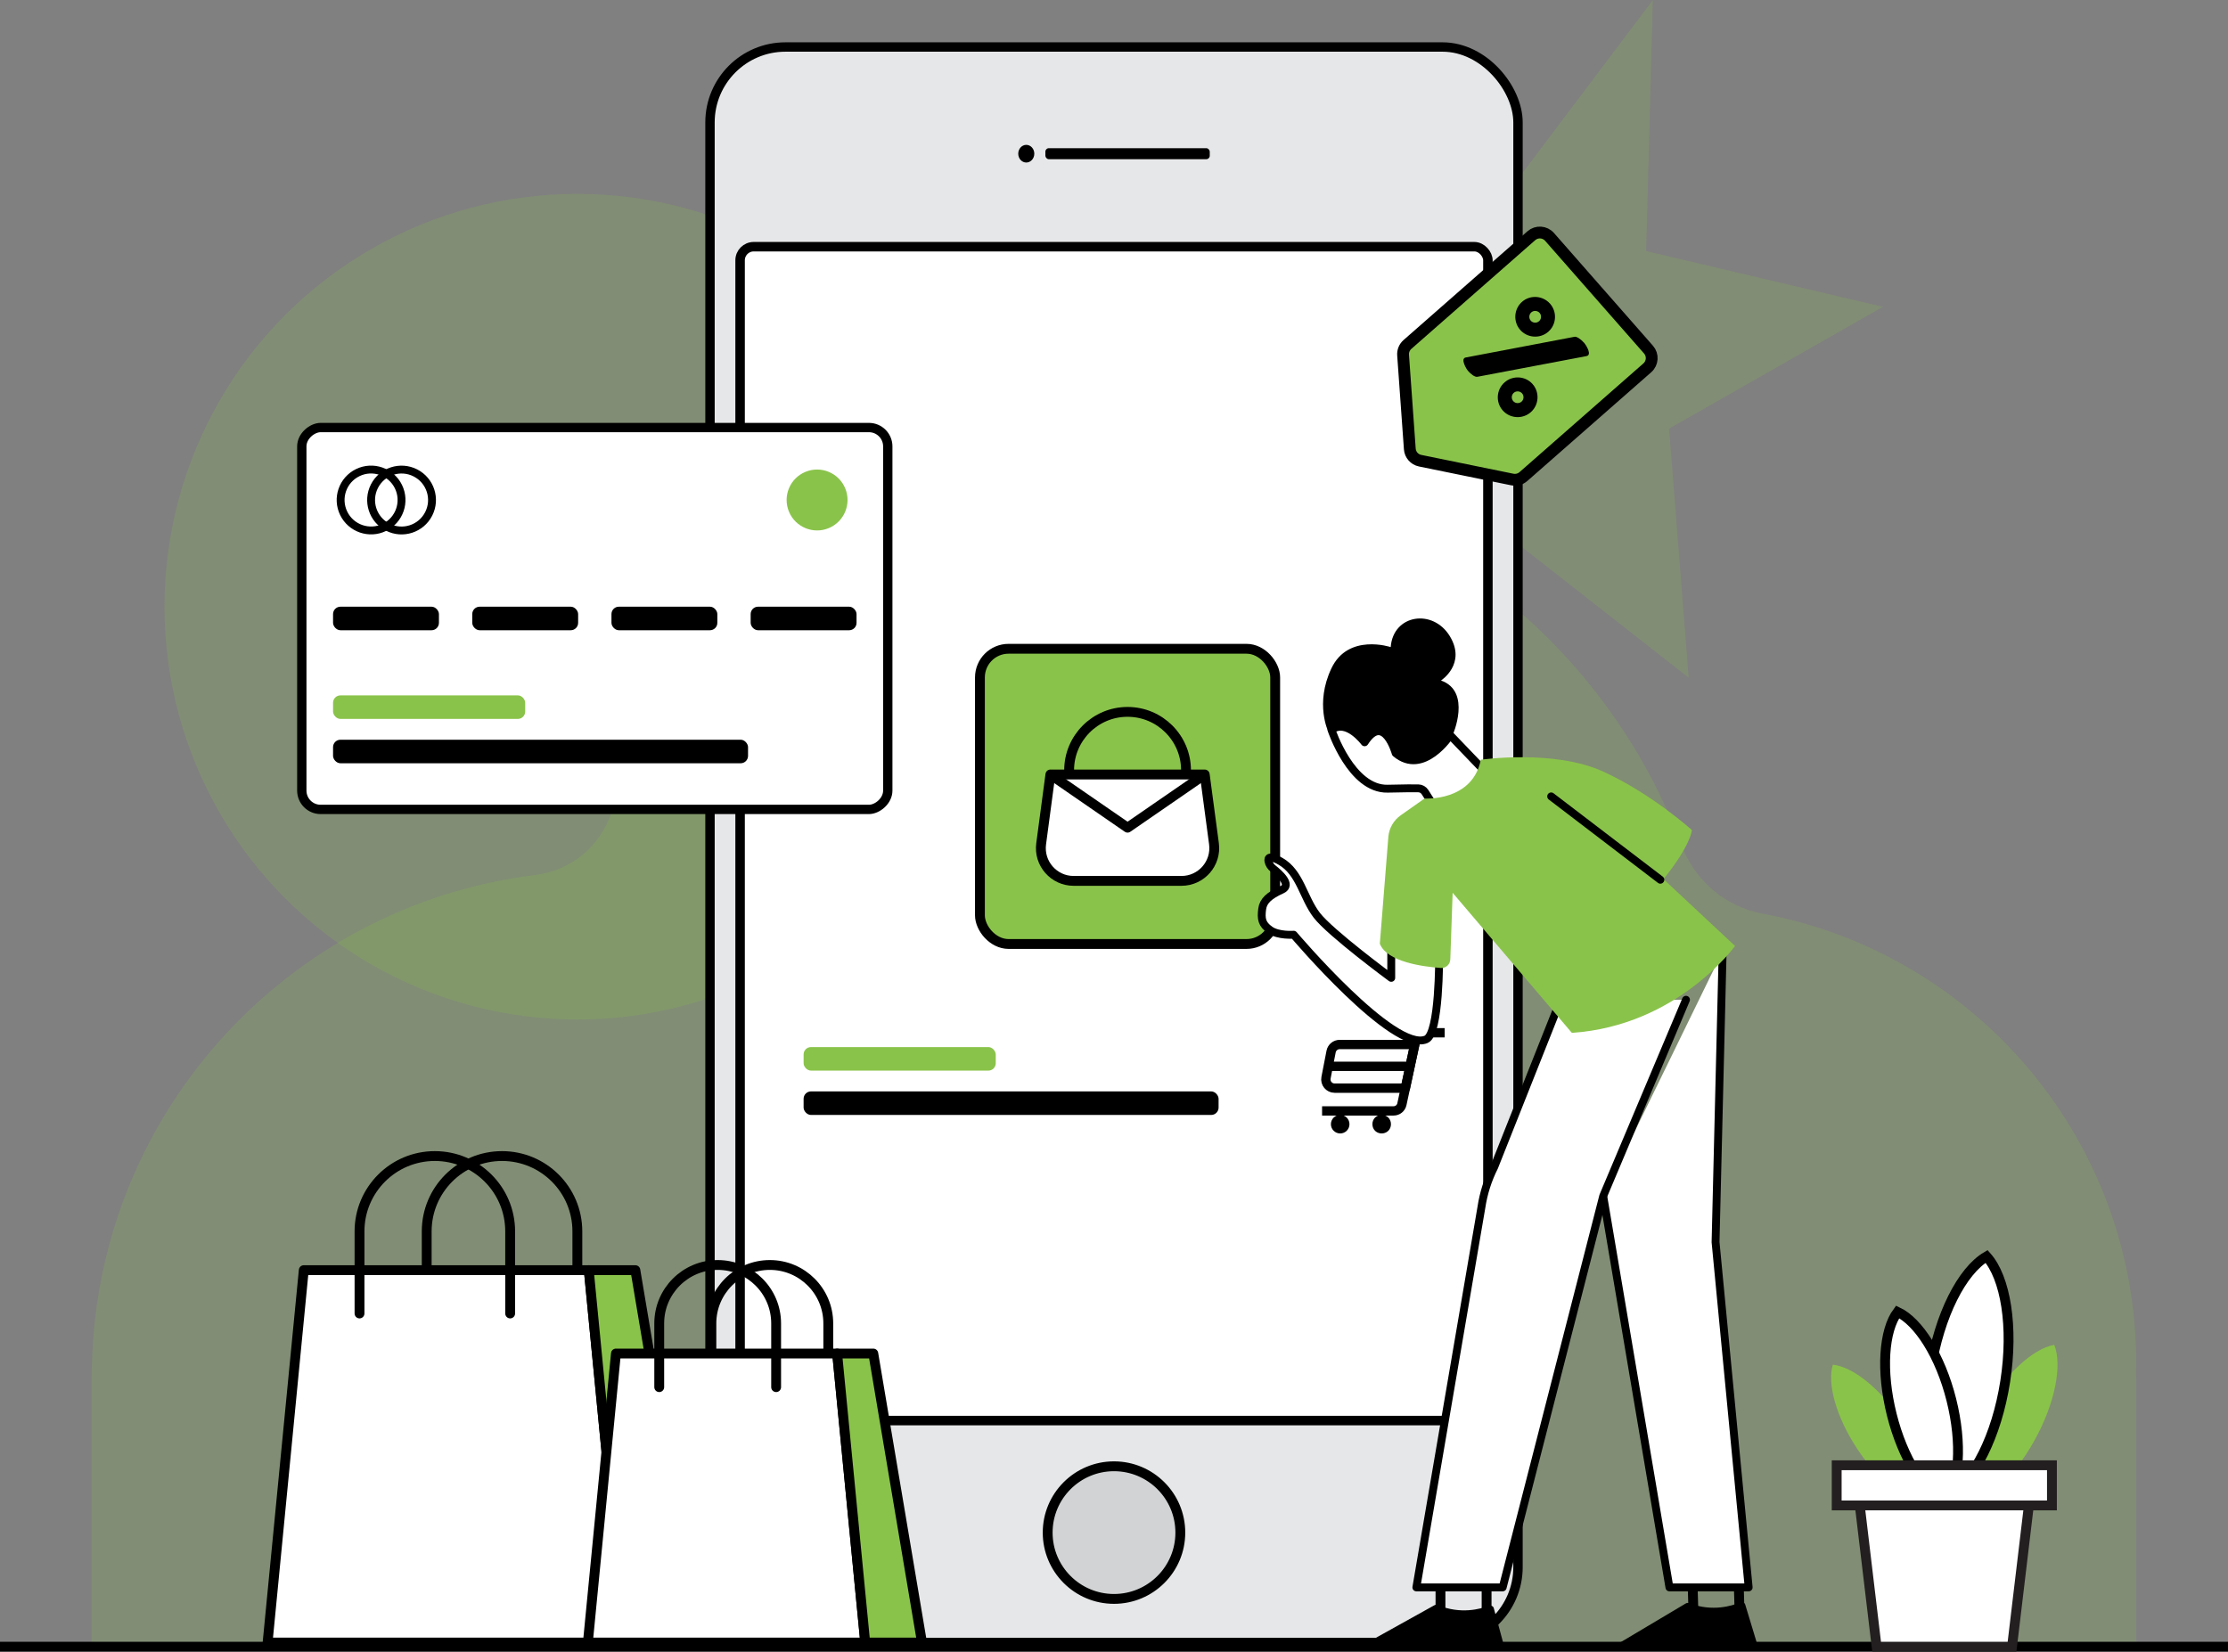 <?xml version="1.0" encoding="UTF-8"?>
<svg id="Capa_1" data-name="Capa 1" xmlns="http://www.w3.org/2000/svg" viewBox="0 0 2000.76 1483.42">
  <rect x="0" y="0" width="2000.76" height="1483.42" fill="#808080" stroke="none"/>
  <defs>
    <style>
      .cls-1 {
        opacity: .2;
      }

      .cls-1, .cls-2, .cls-3, .cls-4, .cls-5 {
        fill: #8ac34a;
      }

      .cls-6 {
        fill: #d1d3d4;
      }

      .cls-6, .cls-2, .cls-7, .cls-8, .cls-4, .cls-9, .cls-5, .cls-10, .cls-11, .cls-12, .cls-13, .cls-14, .cls-15, .cls-16, .cls-17, .cls-18 {
        stroke: #000;
      }

      .cls-6, .cls-2, .cls-8, .cls-9, .cls-5, .cls-10, .cls-12, .cls-13, .cls-19 {
        stroke-width: 8.84px;
      }

      .cls-6, .cls-2, .cls-9, .cls-11, .cls-12, .cls-14, .cls-19, .cls-17, .cls-18 {
        stroke-miterlimit: 10;
      }

      .cls-7 {
        stroke-width: 8.38px;
      }

      .cls-7, .cls-8, .cls-4, .cls-5, .cls-10, .cls-13, .cls-15, .cls-16 {
        stroke-linejoin: round;
      }

      .cls-7, .cls-8, .cls-9, .cls-13, .cls-15, .cls-17 {
        fill: none;
      }

      .cls-4 {
        stroke-width: 10.6px;
      }

      .cls-10, .cls-11, .cls-12, .cls-19, .cls-16, .cls-18 {
        fill: #fff;
      }

      .cls-11 {
        stroke-width: 8.51px;
      }

      .cls-13, .cls-15, .cls-16 {
        stroke-linecap: round;
      }

      .cls-14 {
        fill: #e6e7e8;
        stroke-width: 8.43px;
      }

      .cls-19 {
        stroke: #231f20;
      }

      .cls-15, .cls-16, .cls-17 {
        stroke-width: 7.07px;
      }

      .cls-18 {
        stroke-width: 8.37px;
      }
    </style>
  </defs>
  <polygon class="cls-1" points="1308.71 232.89 1484.26 0 1478.23 225.5 1690.85 275.59 1498.86 385.01 1516.44 608.71 1309.28 446.35 1196.23 568.91 1245.45 346.44 1095.07 169.51 1308.71 232.89"/>
  <circle class="cls-1" cx="518.47" cy="544.91" r="370.79"/>
  <path class="cls-1" d="m1918.36,1224.58c0-201.09-144.46-368.42-335.26-403.91-33.54-6.24-61.15-29.61-73.09-61.57-73.62-197.06-263.57-337.37-486.31-337.37s-398.14,129.81-477.37,315.06c-11.5,26.89-36.58,45.54-65.61,49.09-224.48,27.5-398.33,218.8-398.33,450.71v242.42h1835.97v-242.42h-.19c.11-3.99.19-7.99.19-12.01Z"/>
  <g>
    <g>
      <g>
        <g>
          <rect class="cls-14" x="637.58" y="42.22" width="725.6" height="1433.03" rx="67.76" ry="67.76"/>
          <rect class="cls-11" x="664.61" y="221.57" width="671.54" height="1054.33" rx="12.23" ry="12.23"/>
        </g>
        <g>
          <rect x="938.76" y="133.09" width="147.61" height="9.9" rx="3.11" ry="3.11"/>
          <ellipse cx="921.6" cy="138.04" rx="7.21" ry="7.93"/>
        </g>
      </g>
      <circle class="cls-6" cx="1000.38" cy="1376.52" r="59.56"/>
    </g>
    <g>
      <path class="cls-13" d="m518.47,1179.71v-73.75c0-37.35-30.28-67.64-67.64-67.64h0c-37.35,0-67.64,30.28-67.64,67.64v73.75"/>
      <polygon class="cls-10" points="561.22 1475.25 240.3 1475.25 272.79 1140.8 528.73 1140.8 561.22 1475.25"/>
      <polygon class="cls-5" points="528.73 1140.8 561.22 1475.25 620.09 1434.73 570.56 1140.8 528.73 1140.8"/>
      <path class="cls-13" d="m458.13,1179.71v-73.75c0-37.35-30.28-67.64-67.64-67.64h0c-37.35,0-67.64,30.28-67.64,67.64v73.75"/>
      <g>
        <path class="cls-13" d="m743.8,1245.88v-57.24c0-28.99-23.5-52.49-52.49-52.49h0c-28.99,0-52.49,23.5-52.49,52.49v57.24"/>
        <polygon class="cls-10" points="776.98 1475.25 527.91 1475.25 553.12 1215.68 751.77 1215.68 776.98 1475.25"/>
        <polygon class="cls-5" points="751.77 1215.68 776.98 1475.25 827.97 1475.25 784.23 1215.68 751.77 1215.68"/>
        <path class="cls-13" d="m696.97,1245.88v-57.24c0-28.99-23.5-52.49-52.49-52.49h0c-28.99,0-52.49,23.5-52.49,52.49v57.24"/>
      </g>
    </g>
    <g>
      <path class="cls-4" d="m1358.08,430.69l-82.82-16.92c-5.09-1.04-8.87-5.34-9.24-10.53l-6.04-84.31c-.26-3.62,1.19-7.15,3.91-9.54l111.27-97.67c4.81-4.22,12.13-3.75,16.35,1.06l88.86,101.23c4.22,4.81,3.75,12.13-1.06,16.35l-111.27,97.67c-2.72,2.39-6.41,3.37-9.96,2.64Z"/>
      <path d="m1365.17,296.31c-6.47-7.37-5.73-18.76,1.64-25.23,7.37-6.47,18.69-5.66,25.16,1.7,6.47,7.37,5.8,18.7-1.57,25.17-7.37,6.47-18.76,5.72-25.23-1.64Zm-38.5,42.11c-2.27.33-5.65-2.21-8.44-5.38-1.52-1.73-6.85-10.87-2.15-11.92l97.86-18.63c2-.35,5.59,2,8.57,5.39,2.16,2.46,7.44,11.25,1.95,11.98h.13s-97.92,18.56-97.92,18.56Zm47.96-50.41c1.9,2.17,5.29,2.39,7.46.49,2.17-1.9,2.39-5.29.49-7.46-1.9-2.17-5.29-2.39-7.46-.49-2.17,1.9-2.39,5.29-.49,7.46Zm.03,82.21c-7.44,6.53-18.76,5.73-25.23-1.64-6.47-7.37-5.73-18.63,1.71-25.16,7.37-6.47,18.7-5.8,25.17,1.57,6.47,7.37,5.72,18.76-1.64,25.23Zm-15.77-9.95c1.9,2.17,5.29,2.39,7.46.49s2.39-5.29.49-7.46c-1.9-2.17-5.29-2.39-7.46-.49-2.17,1.9-2.39,5.29-.49,7.46Z"/>
    </g>
    <g>
      <rect class="cls-18" x="362.64" y="292.38" width="342.99" height="526.21" rx="16.93" ry="16.93" transform="translate(-21.36 1089.63) rotate(-90)"/>
      <g>
        <rect x="299.09" y="544.91" width="95.08" height="21.15" rx="6.64" ry="6.64"/>
        <rect x="424.09" y="544.91" width="95.08" height="21.15" rx="6.64" ry="6.64"/>
        <rect x="549.1" y="544.91" width="95.08" height="21.15" rx="6.64" ry="6.64"/>
        <rect x="674.1" y="544.91" width="95.08" height="21.15" rx="6.64" ry="6.64"/>
      </g>
      <rect class="cls-3" x="299.09" y="624.56" width="172.55" height="21.15" rx="6.64" ry="6.64"/>
      <rect x="299.09" y="664.39" width="372.66" height="21.15" rx="6.64" ry="6.64"/>
      <circle class="cls-17" cx="333.24" cy="449.07" r="27.35" transform="translate(-163.05 191.37) rotate(-25.98)"/>
      <circle class="cls-17" cx="360.59" cy="449.07" r="27.35" transform="translate(-203.41 565.64) rotate(-62.91)"/>
      <circle class="cls-3" cx="733.75" cy="449.07" r="27.35" transform="translate(-116 314.98) rotate(-22.5)"/>
    </g>
    <g>
      <rect class="cls-3" x="721.64" y="940.44" width="172.55" height="21.15" rx="6.64" ry="6.64"/>
      <rect x="721.64" y="980.26" width="372.66" height="21.15" rx="6.64" ry="6.64"/>
    </g>
    <g>
      <rect class="cls-2" x="879.99" y="582.71" width="265.14" height="265.14" rx="25.72" ry="25.72"/>
      <g>
        <path class="cls-13" d="m1065.06,691.87c0-28.99-23.5-52.49-52.49-52.49h0c-28.99,0-52.49,23.5-52.49,52.49"/>
        <path class="cls-10" d="m1060.97,791.18h-96.82c-17.81,0-31.54-15.68-29.18-33.33l8.3-62.24h138.59l8.3,62.24c2.35,17.65-11.38,33.33-29.18,33.33Z"/>
        <polyline class="cls-8" points="943.27 695.61 1012.56 743.39 1081.86 695.61"/>
      </g>
    </g>
    <g>
      <path class="cls-7" d="m1187.24,997.77h64.22c3.6,0,6.7-2.51,7.46-6.02l12.76-59.26c.62-2.87,3.15-4.91,6.09-4.91h19.54"/>
      <path class="cls-7" d="m1262.03,977.33h-63.55c-4.94,0-8.66-4.51-7.71-9.36l4.56-23.48c.72-3.69,3.95-6.36,7.71-6.36h67.43l-8.44,39.2Z"/>
      <circle class="cls-7" cx="1240.76" cy="1009.69" r="4.14"/>
      <path class="cls-7" d="m1207.64,1009.69c0,2.29-1.85,4.14-4.14,4.14s-4.14-1.85-4.14-4.14,1.85-4.14,4.14-4.14,4.14,1.85,4.14,4.14Z"/>
      <line class="cls-7" x1="1192.76" y1="957.73" x2="1266.25" y2="957.73"/>
    </g>
    <g>
      <g>
        <polygon class="cls-9" points="1334.98 1408.28 1334.98 1472 1293.56 1472 1293.56 1399.79 1334.98 1408.28"/>
        <path d="m1350.64,1478.33l-9.31-34.3c-.71-1.64-2.74-2.4-4.51-1.71-7.06,2.74-25.08,7.9-45.56-.67-1.03-.43-2.23-.39-3.21.15l-62.94,35.01c-2.95,1.64-1.68,5.8,1.76,5.8h120.6c2.41,0,4.05-2.23,3.16-4.28Z"/>
      </g>
      <g>
        <polygon class="cls-9" points="1560.9 1405.27 1562.75 1468.96 1521.36 1470.17 1519.25 1397.98 1560.9 1405.27"/>
        <path d="m1577.43,1474.87l-10.3-34.01c-.76-1.62-2.81-2.32-4.56-1.58-6.97,2.95-24.84,8.63-45.56.66-1.05-.4-2.25-.33-3.2.24l-61.89,36.83c-2.9,1.72-1.51,5.85,1.93,5.75l120.55-3.51c2.41-.07,3.99-2.35,3.04-4.38Z"/>
      </g>
      <polyline class="cls-16" points="1546.95 854.4 1540.58 1115.64 1570.31 1425.74 1499.16 1425.74 1439.69 1074.23"/>
      <path class="cls-16" d="m1514.03,897.94l-74.34,176.29-90.27,351.51h-77.52l58.41-341.35c1.89-12.59,5.77-24.81,11.49-36.18l59.66-150.27"/>
      <g>
        <path class="cls-16" d="m1292.34,859.04s.54,69.26-11.67,74.47c-28.95,12.35-118.94-93.98-118.94-93.98,0,0-13.81,1.06-21.24-4.25-7.43-5.31-8.18-10.03-7.04-18.85.92-7.17,6.11-12.08,17.8-17.39,9.29-4.22-2.67-14.75-7.95-18.88-2.11-1.65-3.68-3.94-4.2-6.56-.63-3.19.73-5.8,10.95.08,17.52,10.09,20.18,32.39,32.39,48.32,12.21,15.93,66.9,56.28,66.9,56.28v-26.39l43,7.15Z"/>
        <g>
          <path d="m1304.48,660.32s17.43-39.29-10.45-49.12c0,0,23.09-14.87,7.92-39.82-15.17-24.96-50.86-19.65-53.09,9.82,0,0-38.2-12.74-53.26,19.12-15.06,31.86-2.75,56.82-2.75,56.82l18.05-1.55,22.61,11.63,18.4,10.89,19.98,7.17,32.58-24.96Z"/>
          <path class="cls-16" d="m1336.94,696.43l-34.65-36.11s-24.29,37.04-48.98,16.13c0,0-10.35-36.84-27.88-9.76,0,0-15.93-21.5-29.74-11.15,0,0,17.79,53.63,50.44,52.83,15.68-.38,23.59-.4,27.57-.31,2.43.05,4.66,1.32,5.97,3.38l17.44,27.46,39.82-42.48Z"/>
          <path class="cls-3" d="m1558.1,849.62s-51.51,71.68-146.55,78.06l-107.07-125.8-2.11,59.84c-.16,4.49-4,7.97-8.48,7.66-15.55-1.08-48.36-5.3-54.79-21.78l7.68-96.39c.78-7.64,4.84-14.56,11.11-18.97l21.3-15.02s43.15,2.85,50.58-34.85c0,0,65.84-9.56,109.91,10.62,44.07,20.18,79.65,52.57,79.65,52.57,0,0-.72,13.19-25.49,44.07l64.25,60Z"/>
        </g>
        <line class="cls-15" x1="1491.01" y1="790.15" x2="1392.96" y2="715.28"/>
      </g>
    </g>
    <line class="cls-8" y1="1479" x2="2000.76" y2="1479"/>
    <g>
      <g>
        <path class="cls-3" d="m1844.74,1207.87c-19.42,3.49-44.92,26.9-63.66,60.61-18.74,33.71-25.16,67.73-17.88,86.06,19.42-3.49,44.92-26.9,63.66-60.61,18.74-33.71,25.16-67.73,17.88-86.06Z"/>
        <path class="cls-3" d="m1645.9,1225.73c-5.24,16.98,2.95,47.06,22.18,75.99,19.22,28.93,43.78,48.13,61.47,49.88,5.24-16.98-2.95-47.06-22.18-75.99-19.22-28.93-43.78-48.13-61.47-49.88Z"/>
        <path class="cls-12" d="m1783.98,1128.49c-22,12.89-42.49,52.67-50.19,101.92-7.7,49.25-.32,93.38,16.7,112.37,22-12.89,42.49-52.67,50.19-101.92,7.7-49.25.32-93.38-16.7-112.37Z"/>
        <path class="cls-12" d="m1704.06,1178.3c-12.4,16.66-15.11,53-5.21,92.37,9.89,39.37,29.46,70.11,48.26,78.94,12.4-16.66,15.11-53,5.21-92.37-9.89-39.37-29.46-70.11-48.26-78.94Z"/>
      </g>
      <g>
        <rect class="cls-19" x="1649.37" y="1316.03" width="193.28" height="36.09"/>
        <polygon class="cls-19" points="1806.82 1479 1685.21 1479 1670.08 1352.12 1821.95 1352.12 1806.82 1479"/>
      </g>
    </g>
  </g>
</svg>